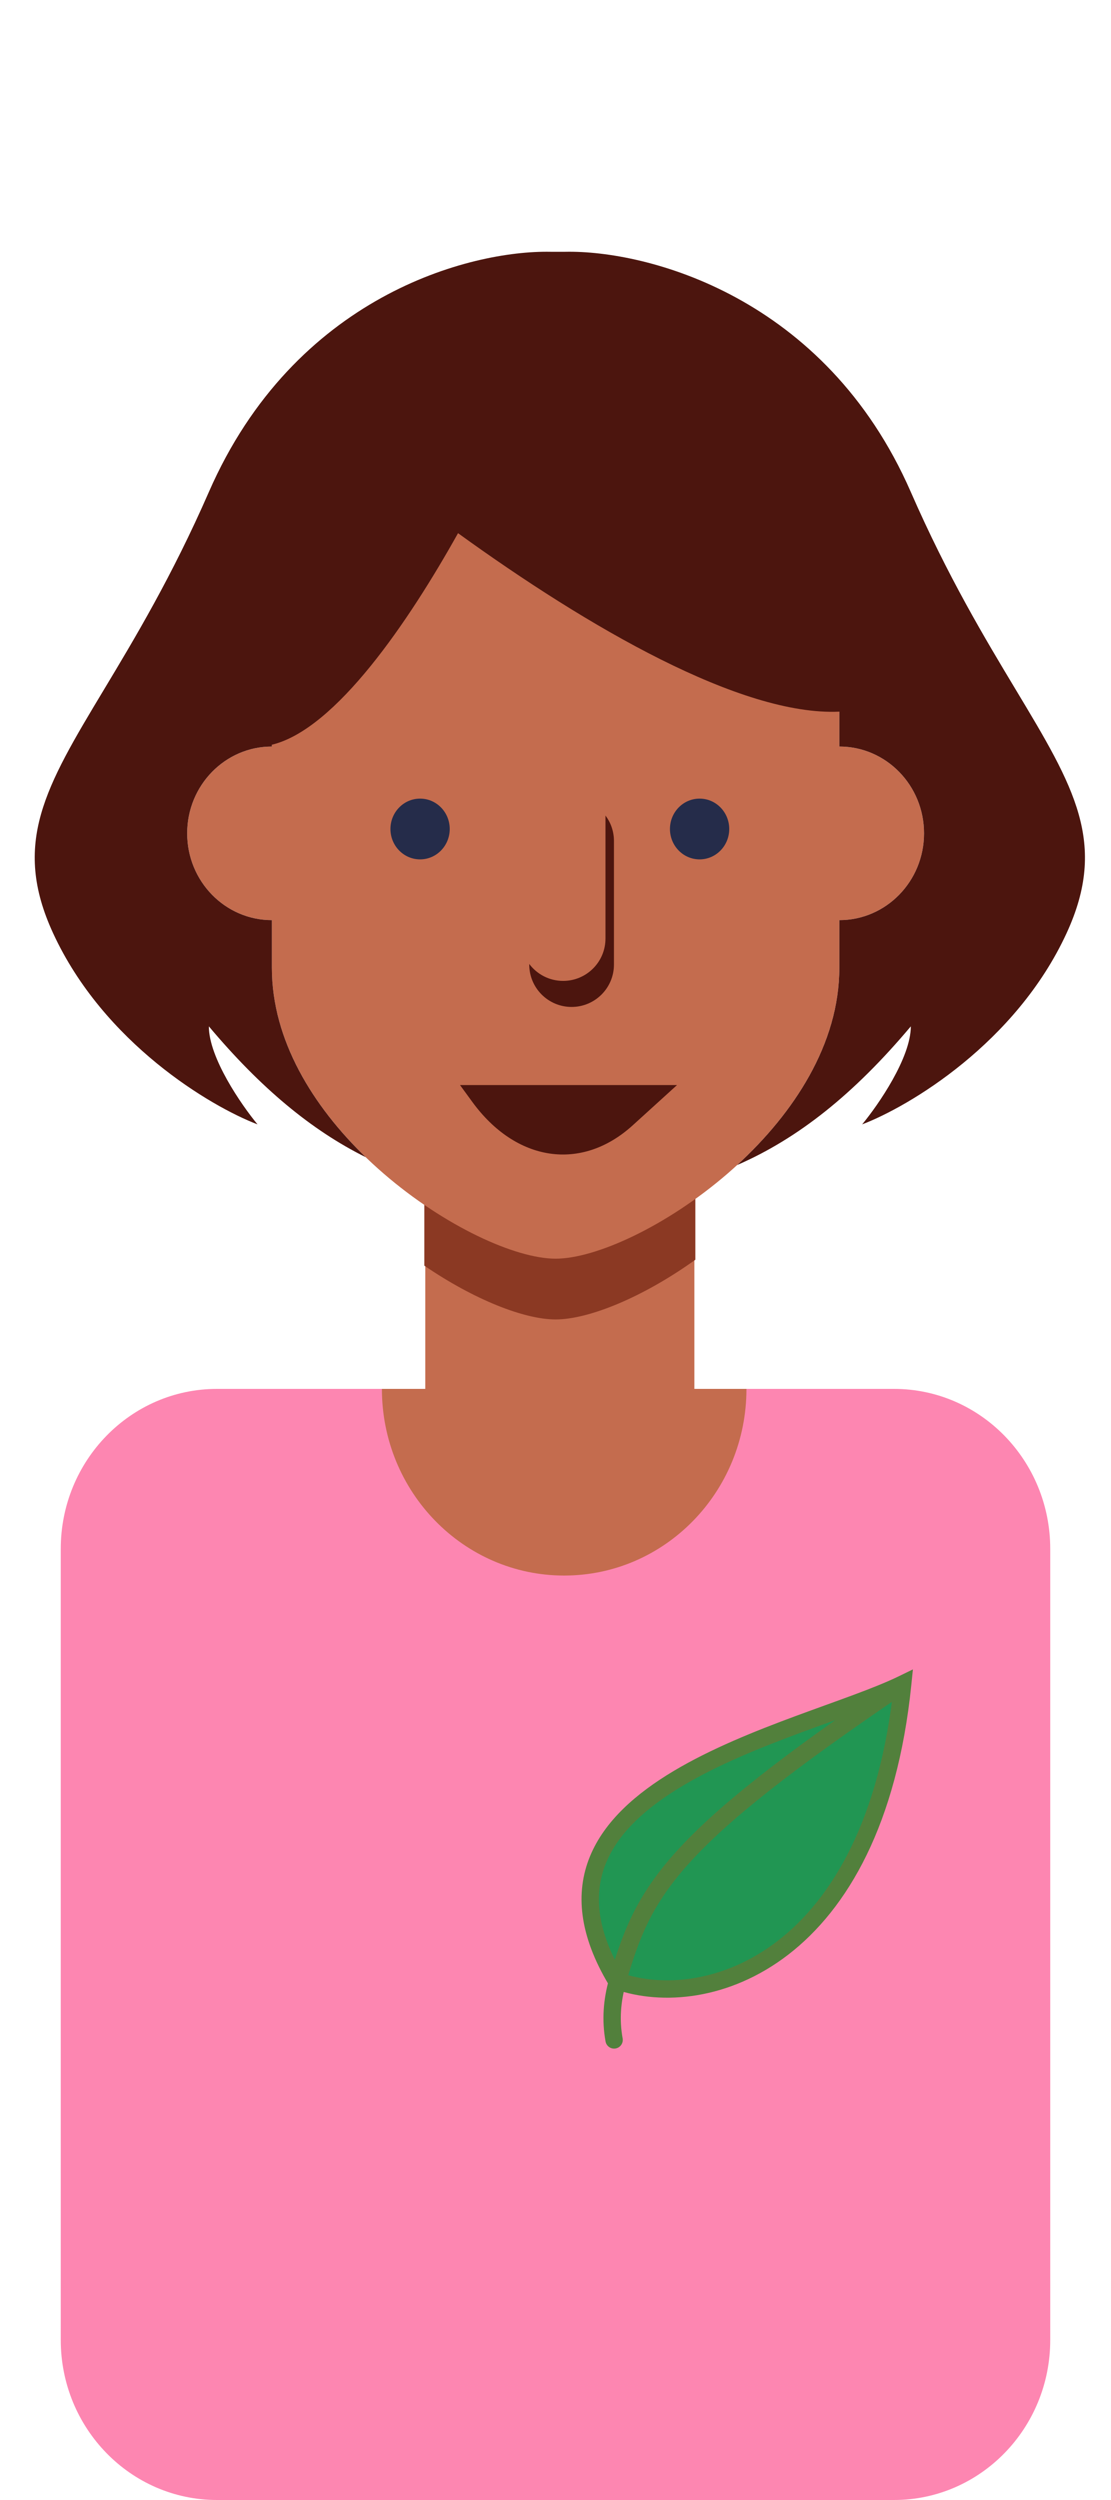 <svg width="128" height="288" viewBox="0 0 128 288" fill="none" xmlns="http://www.w3.org/2000/svg">
<path d="M49 136H80V160H49V136Z" fill="#C46C4E"/>
<path d="M80.113 145.12V133H64.5H48.887V145.803C54.595 149.705 60.386 152 64.012 152C67.845 152 74.098 149.436 80.113 145.12Z" fill="#8B3923"/>
<path d="M64.012 40C45.958 40 31.323 54.998 31.323 73.5L31.323 86C25.933 86 21.564 90.477 21.564 96C21.564 101.523 25.933 106 31.323 106L31.323 111.5C31.323 130.002 54.742 145 64.012 145C73.282 145 96.702 130.002 96.702 111.5V106C102.091 106 106.46 101.523 106.46 96C106.46 90.477 102.091 86 96.702 86V73.5C96.702 54.998 82.066 40 64.012 40Z" fill="#C46C4E"/>
<ellipse cx="48.399" cy="95.5" rx="3.415" ry="3.5" fill="#252C4A"/>
<ellipse cx="80.601" cy="95.5" rx="3.415" ry="3.5" fill="#252C4A"/>
<path d="M60.976 111.049V111.121C60.976 113.816 63.16 116 65.855 116C68.549 116 70.734 113.816 70.734 111.121V96.879C70.734 95.78 70.371 94.767 69.758 93.951V108.121C69.758 110.816 67.574 113 64.879 113C63.283 113 61.866 112.234 60.976 111.049Z" fill="#4C150E"/>
<path d="M78 125H53L54.414 126.939C59.469 133.871 67.021 134.975 72.894 129.639L78 125Z" fill="#4C150E"/>
<path d="M6.118 107.505C1.339 97.139 5.235 90.657 11.963 79.466C15.497 73.586 19.813 66.406 24.062 56.681C33.924 34.11 54.084 28.825 63.441 29.005H65.124C74.47 28.817 95.069 34.092 104.938 56.681C109.187 66.406 113.503 73.586 117.037 79.466C123.765 90.657 127.661 97.139 122.882 107.505C117.05 120.155 104.751 127.459 99.33 129.529C101.199 127.27 104.938 121.849 104.938 118.235C98.364 126.059 91.949 131.157 84.929 134.213C91.446 128.243 96.702 120.264 96.702 111.5V106C102.091 106 106.46 101.523 106.46 96C106.46 90.477 102.091 86 96.702 86V81.981C85.408 82.504 67.776 72.275 52.771 61.422C47.141 71.501 38.715 84.012 31.323 85.793V86C25.933 86 21.564 90.477 21.564 96C21.564 101.523 25.933 106 31.323 106V111.5C31.323 119.83 36.07 127.451 42.137 133.311C35.862 130.19 30.028 125.335 24.062 118.235C24.062 121.849 27.801 127.27 29.67 129.529C24.249 127.459 11.95 120.155 6.118 107.505Z" fill="#4C150E"/>
<path d="M7 178.432C7 168.252 15.059 160 25 160H103C112.941 160 121 168.252 121 178.432V269.568C121 279.748 112.941 288 103 288H25C15.059 288 7 279.748 7 269.568V178.432Z" fill="#FD86B1"/>
<path d="M65 181.504C76.598 181.504 86 171.876 86 160H44C44 171.876 53.402 181.504 65 181.504Z" fill="#C46C4E"/>
<path d="M104 194C92.282 199.709 57.679 205.937 71.007 228.151C71.055 228.168 71.103 228.186 71.151 228.203C74.156 217.736 77.159 212.165 104 194Z" fill="#219653"/>
<path d="M71.151 228.203C74.156 217.736 77.159 212.165 104 194C100.756 225.769 81.441 231.83 71.151 228.203Z" fill="#219653"/>
<path d="M71.007 228.151L70.15 228.666L70.332 228.969L70.665 229.091L71.007 228.151ZM104 194L104.995 194.102L105.177 192.314L103.562 193.101L104 194ZM69.767 235.179C69.866 235.722 70.386 236.083 70.93 235.984C71.473 235.885 71.834 235.365 71.735 234.821L69.767 235.179ZM71.865 227.637C68.65 222.278 68.414 218.057 69.817 214.625C71.248 211.125 74.469 208.227 78.624 205.744C82.764 203.271 87.697 201.29 92.374 199.558C97.001 197.846 101.449 196.355 104.438 194.899L103.562 193.101C100.692 194.499 96.421 195.928 91.68 197.683C86.99 199.419 81.908 201.453 77.599 204.027C73.304 206.593 69.641 209.773 67.966 213.868C66.264 218.029 66.701 222.917 70.15 228.666L71.865 227.637ZM70.665 229.091C70.716 229.109 70.767 229.128 70.819 229.146L71.484 227.259C71.439 227.244 71.394 227.228 71.35 227.212L70.665 229.091ZM72.112 228.479C73.593 223.321 75.04 219.472 79.38 214.657C83.773 209.784 91.144 203.908 104.56 194.828L103.44 193.172C90.016 202.257 82.465 208.248 77.894 213.318C73.272 218.447 71.714 222.617 70.19 227.927L72.112 228.479ZM71.735 234.821C71.354 232.721 71.498 230.618 72.112 228.479L70.19 227.927C69.5 230.33 69.326 232.745 69.767 235.179L71.735 234.821ZM103.005 193.898C101.403 209.593 95.852 218.763 89.607 223.583C83.347 228.416 76.299 228.957 71.484 227.259L70.819 229.146C76.293 231.076 84.048 230.4 90.829 225.167C97.625 219.921 103.353 210.176 104.995 194.102L103.005 193.898Z" fill="#52803C"/>
</svg>
